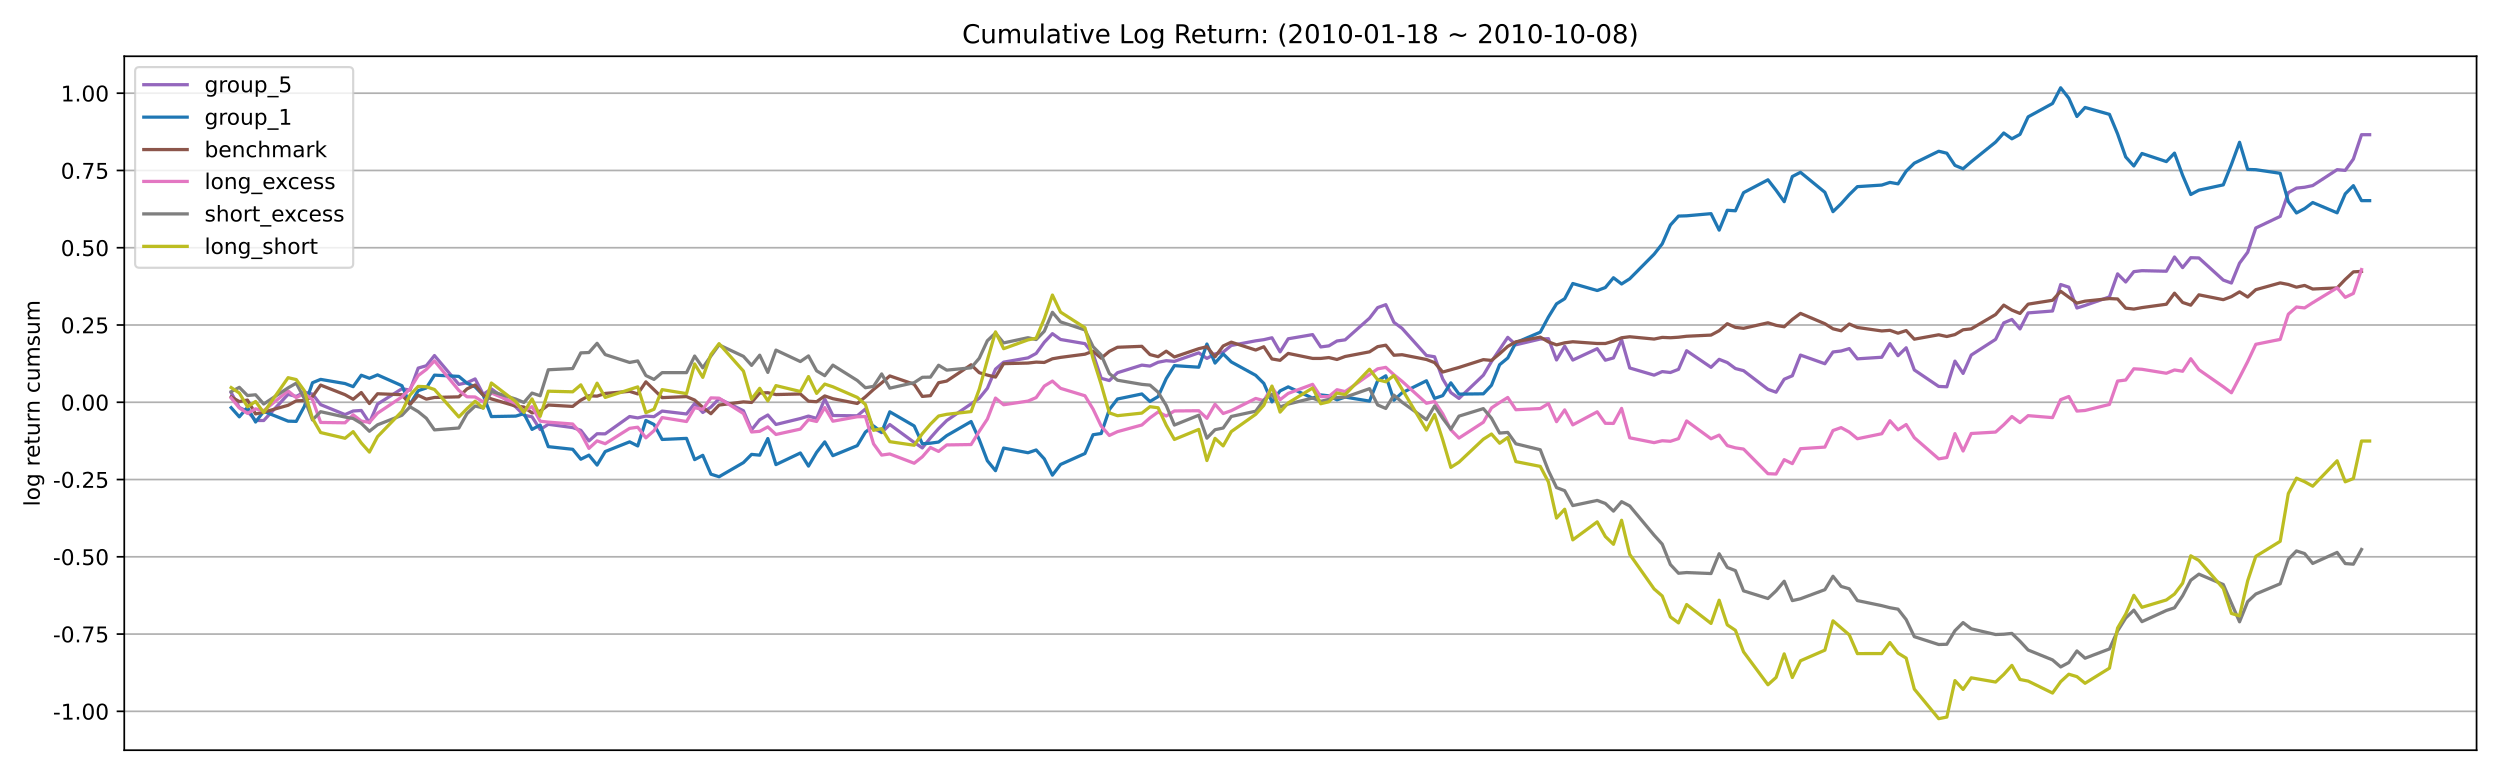 <?xml version="1.0" encoding="utf-8" standalone="no"?>
<!DOCTYPE svg PUBLIC "-//W3C//DTD SVG 1.1//EN"
  "http://www.w3.org/Graphics/SVG/1.1/DTD/svg11.dtd">
<!-- Created with matplotlib (https://matplotlib.org/) -->
<svg height="360pt" version="1.1" viewBox="0 0 1152 360" width="1152pt" xmlns="http://www.w3.org/2000/svg" xmlns:xlink="http://www.w3.org/1999/xlink">
 <defs>
  <style type="text/css">*{stroke-linecap:butt;stroke-linejoin:round;}</style>
 </defs>
 <g id="figure_1">
  <g id="patch_1">
   <path d="M 0 360 
L 1152 360 
L 1152 0 
L 0 0 
z
" style="fill:#ffffff;"/>
  </g>
  <g id="axes_1">
   <g id="patch_2">
    <path d="M 57.26 345.7 
L 1141.2 345.7 
L 1141.2 25.92 
L 57.26 25.92 
z
" style="fill:#ffffff;"/>
   </g>
   <g id="matplotlib.axis_1"/>
   <g id="matplotlib.axis_2">
    <g id="ytick_1">
     <g id="line2d_1">
      <path clip-path="url(#paea8c368ff)" d="M 57.26 327.786 
L 1141.2 327.786 
" style="fill:none;stroke:#b0b0b0;stroke-linecap:square;stroke-width:0.8;"/>
     </g>
     <g id="line2d_2">
      <defs>
       <path d="M 0 0 
L -3.5 0 
" id="m5710ef2425" style="stroke:#000000;stroke-width:0.8;"/>
      </defs>
      <g>
       <use style="stroke:#000000;stroke-width:0.8;" x="57.26" xlink:href="#m5710ef2425" y="327.786"/>
      </g>
     </g>
     <g id="text_1">
      <!-- -1.00 -->
      <g transform="translate(24.387 331.586)scale(0.1 -0.1)">
       <defs>
        <path d="M 4.891 31.391 
L 31.203 31.391 
L 31.203 23.391 
L 4.891 23.391 
z
" id="DejaVuSans-45"/>
        <path d="M 12.406 8.297 
L 28.516 8.297 
L 28.516 63.922 
L 10.984 60.406 
L 10.984 69.391 
L 28.422 72.906 
L 38.281 72.906 
L 38.281 8.297 
L 54.391 8.297 
L 54.391 0 
L 12.406 0 
z
" id="DejaVuSans-49"/>
        <path d="M 10.688 12.406 
L 21 12.406 
L 21 0 
L 10.688 0 
z
" id="DejaVuSans-46"/>
        <path d="M 31.781 66.406 
Q 24.172 66.406 20.328 58.906 
Q 16.5 51.422 16.5 36.375 
Q 16.5 21.391 20.328 13.891 
Q 24.172 6.391 31.781 6.391 
Q 39.453 6.391 43.281 13.891 
Q 47.125 21.391 47.125 36.375 
Q 47.125 51.422 43.281 58.906 
Q 39.453 66.406 31.781 66.406 
z
M 31.781 74.219 
Q 44.047 74.219 50.516 64.516 
Q 56.984 54.828 56.984 36.375 
Q 56.984 17.969 50.516 8.266 
Q 44.047 -1.422 31.781 -1.422 
Q 19.531 -1.422 13.062 8.266 
Q 6.594 17.969 6.594 36.375 
Q 6.594 54.828 13.062 64.516 
Q 19.531 74.219 31.781 74.219 
z
" id="DejaVuSans-48"/>
       </defs>
       <use xlink:href="#DejaVuSans-45"/>
       <use x="36.084" xlink:href="#DejaVuSans-49"/>
       <use x="99.707" xlink:href="#DejaVuSans-46"/>
       <use x="131.494" xlink:href="#DejaVuSans-48"/>
       <use x="195.117" xlink:href="#DejaVuSans-48"/>
      </g>
     </g>
    </g>
    <g id="ytick_2">
     <g id="line2d_3">
      <path clip-path="url(#paea8c368ff)" d="M 57.26 292.183 
L 1141.2 292.183 
" style="fill:none;stroke:#b0b0b0;stroke-linecap:square;stroke-width:0.8;"/>
     </g>
     <g id="line2d_4">
      <g>
       <use style="stroke:#000000;stroke-width:0.8;" x="57.26" xlink:href="#m5710ef2425" y="292.183"/>
      </g>
     </g>
     <g id="text_2">
      <!-- -0.75 -->
      <g transform="translate(24.387 295.982)scale(0.1 -0.1)">
       <defs>
        <path d="M 8.203 72.906 
L 55.078 72.906 
L 55.078 68.703 
L 28.609 0 
L 18.312 0 
L 43.219 64.594 
L 8.203 64.594 
z
" id="DejaVuSans-55"/>
        <path d="M 10.797 72.906 
L 49.516 72.906 
L 49.516 64.594 
L 19.828 64.594 
L 19.828 46.734 
Q 21.969 47.469 24.109 47.828 
Q 26.266 48.188 28.422 48.188 
Q 40.625 48.188 47.75 41.5 
Q 54.891 34.812 54.891 23.391 
Q 54.891 11.625 47.562 5.094 
Q 40.234 -1.422 26.906 -1.422 
Q 22.312 -1.422 17.547 -0.641 
Q 12.797 0.141 7.719 1.703 
L 7.719 11.625 
Q 12.109 9.234 16.797 8.062 
Q 21.484 6.891 26.703 6.891 
Q 35.156 6.891 40.078 11.328 
Q 45.016 15.766 45.016 23.391 
Q 45.016 31 40.078 35.438 
Q 35.156 39.891 26.703 39.891 
Q 22.75 39.891 18.812 39.016 
Q 14.891 38.141 10.797 36.281 
z
" id="DejaVuSans-53"/>
       </defs>
       <use xlink:href="#DejaVuSans-45"/>
       <use x="36.084" xlink:href="#DejaVuSans-48"/>
       <use x="99.707" xlink:href="#DejaVuSans-46"/>
       <use x="131.494" xlink:href="#DejaVuSans-55"/>
       <use x="195.117" xlink:href="#DejaVuSans-53"/>
      </g>
     </g>
    </g>
    <g id="ytick_3">
     <g id="line2d_5">
      <path clip-path="url(#paea8c368ff)" d="M 57.26 256.58 
L 1141.2 256.58 
" style="fill:none;stroke:#b0b0b0;stroke-linecap:square;stroke-width:0.8;"/>
     </g>
     <g id="line2d_6">
      <g>
       <use style="stroke:#000000;stroke-width:0.8;" x="57.26" xlink:href="#m5710ef2425" y="256.58"/>
      </g>
     </g>
     <g id="text_3">
      <!-- -0.50 -->
      <g transform="translate(24.387 260.379)scale(0.1 -0.1)">
       <use xlink:href="#DejaVuSans-45"/>
       <use x="36.084" xlink:href="#DejaVuSans-48"/>
       <use x="99.707" xlink:href="#DejaVuSans-46"/>
       <use x="131.494" xlink:href="#DejaVuSans-53"/>
       <use x="195.117" xlink:href="#DejaVuSans-48"/>
      </g>
     </g>
    </g>
    <g id="ytick_4">
     <g id="line2d_7">
      <path clip-path="url(#paea8c368ff)" d="M 57.26 220.977 
L 1141.2 220.977 
" style="fill:none;stroke:#b0b0b0;stroke-linecap:square;stroke-width:0.8;"/>
     </g>
     <g id="line2d_8">
      <g>
       <use style="stroke:#000000;stroke-width:0.8;" x="57.26" xlink:href="#m5710ef2425" y="220.977"/>
      </g>
     </g>
     <g id="text_4">
      <!-- -0.25 -->
      <g transform="translate(24.387 224.776)scale(0.1 -0.1)">
       <defs>
        <path d="M 19.188 8.297 
L 53.609 8.297 
L 53.609 0 
L 7.328 0 
L 7.328 8.297 
Q 12.938 14.109 22.625 23.891 
Q 32.328 33.688 34.812 36.531 
Q 39.547 41.844 41.422 45.531 
Q 43.312 49.219 43.312 52.781 
Q 43.312 58.594 39.234 62.25 
Q 35.156 65.922 28.609 65.922 
Q 23.969 65.922 18.812 64.312 
Q 13.672 62.703 7.812 59.422 
L 7.812 69.391 
Q 13.766 71.781 18.938 73 
Q 24.125 74.219 28.422 74.219 
Q 39.75 74.219 46.484 68.547 
Q 53.219 62.891 53.219 53.422 
Q 53.219 48.922 51.531 44.891 
Q 49.859 40.875 45.406 35.406 
Q 44.188 33.984 37.641 27.219 
Q 31.109 20.453 19.188 8.297 
z
" id="DejaVuSans-50"/>
       </defs>
       <use xlink:href="#DejaVuSans-45"/>
       <use x="36.084" xlink:href="#DejaVuSans-48"/>
       <use x="99.707" xlink:href="#DejaVuSans-46"/>
       <use x="131.494" xlink:href="#DejaVuSans-50"/>
       <use x="195.117" xlink:href="#DejaVuSans-53"/>
      </g>
     </g>
    </g>
    <g id="ytick_5">
     <g id="line2d_9">
      <path clip-path="url(#paea8c368ff)" d="M 57.26 185.373 
L 1141.2 185.373 
" style="fill:none;stroke:#b0b0b0;stroke-linecap:square;stroke-width:0.8;"/>
     </g>
     <g id="line2d_10">
      <g>
       <use style="stroke:#000000;stroke-width:0.8;" x="57.26" xlink:href="#m5710ef2425" y="185.373"/>
      </g>
     </g>
     <g id="text_5">
      <!-- 0.00 -->
      <g transform="translate(27.994 189.173)scale(0.1 -0.1)">
       <use xlink:href="#DejaVuSans-48"/>
       <use x="63.623" xlink:href="#DejaVuSans-46"/>
       <use x="95.41" xlink:href="#DejaVuSans-48"/>
       <use x="159.033" xlink:href="#DejaVuSans-48"/>
      </g>
     </g>
    </g>
    <g id="ytick_6">
     <g id="line2d_11">
      <path clip-path="url(#paea8c368ff)" d="M 57.26 149.77 
L 1141.2 149.77 
" style="fill:none;stroke:#b0b0b0;stroke-linecap:square;stroke-width:0.8;"/>
     </g>
     <g id="line2d_12">
      <g>
       <use style="stroke:#000000;stroke-width:0.8;" x="57.26" xlink:href="#m5710ef2425" y="149.77"/>
      </g>
     </g>
     <g id="text_6">
      <!-- 0.25 -->
      <g transform="translate(27.994 153.569)scale(0.1 -0.1)">
       <use xlink:href="#DejaVuSans-48"/>
       <use x="63.623" xlink:href="#DejaVuSans-46"/>
       <use x="95.41" xlink:href="#DejaVuSans-50"/>
       <use x="159.033" xlink:href="#DejaVuSans-53"/>
      </g>
     </g>
    </g>
    <g id="ytick_7">
     <g id="line2d_13">
      <path clip-path="url(#paea8c368ff)" d="M 57.26 114.167 
L 1141.2 114.167 
" style="fill:none;stroke:#b0b0b0;stroke-linecap:square;stroke-width:0.8;"/>
     </g>
     <g id="line2d_14">
      <g>
       <use style="stroke:#000000;stroke-width:0.8;" x="57.26" xlink:href="#m5710ef2425" y="114.167"/>
      </g>
     </g>
     <g id="text_7">
      <!-- 0.50 -->
      <g transform="translate(27.994 117.966)scale(0.1 -0.1)">
       <use xlink:href="#DejaVuSans-48"/>
       <use x="63.623" xlink:href="#DejaVuSans-46"/>
       <use x="95.41" xlink:href="#DejaVuSans-53"/>
       <use x="159.033" xlink:href="#DejaVuSans-48"/>
      </g>
     </g>
    </g>
    <g id="ytick_8">
     <g id="line2d_15">
      <path clip-path="url(#paea8c368ff)" d="M 57.26 78.564 
L 1141.2 78.564 
" style="fill:none;stroke:#b0b0b0;stroke-linecap:square;stroke-width:0.8;"/>
     </g>
     <g id="line2d_16">
      <g>
       <use style="stroke:#000000;stroke-width:0.8;" x="57.26" xlink:href="#m5710ef2425" y="78.564"/>
      </g>
     </g>
     <g id="text_8">
      <!-- 0.75 -->
      <g transform="translate(27.994 82.363)scale(0.1 -0.1)">
       <use xlink:href="#DejaVuSans-48"/>
       <use x="63.623" xlink:href="#DejaVuSans-46"/>
       <use x="95.41" xlink:href="#DejaVuSans-55"/>
       <use x="159.033" xlink:href="#DejaVuSans-53"/>
      </g>
     </g>
    </g>
    <g id="ytick_9">
     <g id="line2d_17">
      <path clip-path="url(#paea8c368ff)" d="M 57.26 42.961 
L 1141.2 42.961 
" style="fill:none;stroke:#b0b0b0;stroke-linecap:square;stroke-width:0.8;"/>
     </g>
     <g id="line2d_18">
      <g>
       <use style="stroke:#000000;stroke-width:0.8;" x="57.26" xlink:href="#m5710ef2425" y="42.961"/>
      </g>
     </g>
     <g id="text_9">
      <!-- 1.00 -->
      <g transform="translate(27.994 46.76)scale(0.1 -0.1)">
       <use xlink:href="#DejaVuSans-49"/>
       <use x="63.623" xlink:href="#DejaVuSans-46"/>
       <use x="95.41" xlink:href="#DejaVuSans-48"/>
       <use x="159.033" xlink:href="#DejaVuSans-48"/>
      </g>
     </g>
    </g>
    <g id="text_10">
     <!-- log return cumsum -->
     <g transform="translate(18.307 233.328)rotate(-90)scale(0.1 -0.1)">
      <defs>
       <path d="M 9.422 75.984 
L 18.406 75.984 
L 18.406 0 
L 9.422 0 
z
" id="DejaVuSans-108"/>
       <path d="M 30.609 48.391 
Q 23.391 48.391 19.188 42.75 
Q 14.984 37.109 14.984 27.297 
Q 14.984 17.484 19.156 11.844 
Q 23.344 6.203 30.609 6.203 
Q 37.797 6.203 41.984 11.859 
Q 46.188 17.531 46.188 27.297 
Q 46.188 37.016 41.984 42.703 
Q 37.797 48.391 30.609 48.391 
z
M 30.609 56 
Q 42.328 56 49.016 48.375 
Q 55.719 40.766 55.719 27.297 
Q 55.719 13.875 49.016 6.219 
Q 42.328 -1.422 30.609 -1.422 
Q 18.844 -1.422 12.172 6.219 
Q 5.516 13.875 5.516 27.297 
Q 5.516 40.766 12.172 48.375 
Q 18.844 56 30.609 56 
z
" id="DejaVuSans-111"/>
       <path d="M 45.406 27.984 
Q 45.406 37.75 41.375 43.109 
Q 37.359 48.484 30.078 48.484 
Q 22.859 48.484 18.828 43.109 
Q 14.797 37.75 14.797 27.984 
Q 14.797 18.266 18.828 12.891 
Q 22.859 7.516 30.078 7.516 
Q 37.359 7.516 41.375 12.891 
Q 45.406 18.266 45.406 27.984 
z
M 54.391 6.781 
Q 54.391 -7.172 48.188 -13.984 
Q 42 -20.797 29.203 -20.797 
Q 24.469 -20.797 20.266 -20.094 
Q 16.062 -19.391 12.109 -17.922 
L 12.109 -9.188 
Q 16.062 -11.328 19.922 -12.344 
Q 23.781 -13.375 27.781 -13.375 
Q 36.625 -13.375 41.016 -8.766 
Q 45.406 -4.156 45.406 5.172 
L 45.406 9.625 
Q 42.625 4.781 38.281 2.391 
Q 33.938 0 27.875 0 
Q 17.828 0 11.672 7.656 
Q 5.516 15.328 5.516 27.984 
Q 5.516 40.672 11.672 48.328 
Q 17.828 56 27.875 56 
Q 33.938 56 38.281 53.609 
Q 42.625 51.219 45.406 46.391 
L 45.406 54.688 
L 54.391 54.688 
z
" id="DejaVuSans-103"/>
       <path id="DejaVuSans-32"/>
       <path d="M 41.109 46.297 
Q 39.594 47.172 37.812 47.578 
Q 36.031 48 33.891 48 
Q 26.266 48 22.188 43.047 
Q 18.109 38.094 18.109 28.812 
L 18.109 0 
L 9.078 0 
L 9.078 54.688 
L 18.109 54.688 
L 18.109 46.188 
Q 20.953 51.172 25.484 53.578 
Q 30.031 56 36.531 56 
Q 37.453 56 38.578 55.875 
Q 39.703 55.766 41.062 55.516 
z
" id="DejaVuSans-114"/>
       <path d="M 56.203 29.594 
L 56.203 25.203 
L 14.891 25.203 
Q 15.484 15.922 20.484 11.062 
Q 25.484 6.203 34.422 6.203 
Q 39.594 6.203 44.453 7.469 
Q 49.312 8.734 54.109 11.281 
L 54.109 2.781 
Q 49.266 0.734 44.188 -0.344 
Q 39.109 -1.422 33.891 -1.422 
Q 20.797 -1.422 13.156 6.188 
Q 5.516 13.812 5.516 26.812 
Q 5.516 40.234 12.766 48.109 
Q 20.016 56 32.328 56 
Q 43.359 56 49.781 48.891 
Q 56.203 41.797 56.203 29.594 
z
M 47.219 32.234 
Q 47.125 39.594 43.094 43.984 
Q 39.062 48.391 32.422 48.391 
Q 24.906 48.391 20.391 44.141 
Q 15.875 39.891 15.188 32.172 
z
" id="DejaVuSans-101"/>
       <path d="M 18.312 70.219 
L 18.312 54.688 
L 36.812 54.688 
L 36.812 47.703 
L 18.312 47.703 
L 18.312 18.016 
Q 18.312 11.328 20.141 9.422 
Q 21.969 7.516 27.594 7.516 
L 36.812 7.516 
L 36.812 0 
L 27.594 0 
Q 17.188 0 13.234 3.875 
Q 9.281 7.766 9.281 18.016 
L 9.281 47.703 
L 2.688 47.703 
L 2.688 54.688 
L 9.281 54.688 
L 9.281 70.219 
z
" id="DejaVuSans-116"/>
       <path d="M 8.5 21.578 
L 8.5 54.688 
L 17.484 54.688 
L 17.484 21.922 
Q 17.484 14.156 20.5 10.266 
Q 23.531 6.391 29.594 6.391 
Q 36.859 6.391 41.078 11.031 
Q 45.312 15.672 45.312 23.688 
L 45.312 54.688 
L 54.297 54.688 
L 54.297 0 
L 45.312 0 
L 45.312 8.406 
Q 42.047 3.422 37.719 1 
Q 33.406 -1.422 27.688 -1.422 
Q 18.266 -1.422 13.375 4.438 
Q 8.5 10.297 8.5 21.578 
z
M 31.109 56 
z
" id="DejaVuSans-117"/>
       <path d="M 54.891 33.016 
L 54.891 0 
L 45.906 0 
L 45.906 32.719 
Q 45.906 40.484 42.875 44.328 
Q 39.844 48.188 33.797 48.188 
Q 26.516 48.188 22.312 43.547 
Q 18.109 38.922 18.109 30.906 
L 18.109 0 
L 9.078 0 
L 9.078 54.688 
L 18.109 54.688 
L 18.109 46.188 
Q 21.344 51.125 25.703 53.562 
Q 30.078 56 35.797 56 
Q 45.219 56 50.047 50.172 
Q 54.891 44.344 54.891 33.016 
z
" id="DejaVuSans-110"/>
       <path d="M 48.781 52.594 
L 48.781 44.188 
Q 44.969 46.297 41.141 47.344 
Q 37.312 48.391 33.406 48.391 
Q 24.656 48.391 19.812 42.844 
Q 14.984 37.312 14.984 27.297 
Q 14.984 17.281 19.812 11.734 
Q 24.656 6.203 33.406 6.203 
Q 37.312 6.203 41.141 7.25 
Q 44.969 8.297 48.781 10.406 
L 48.781 2.094 
Q 45.016 0.344 40.984 -0.531 
Q 36.969 -1.422 32.422 -1.422 
Q 20.062 -1.422 12.781 6.344 
Q 5.516 14.109 5.516 27.297 
Q 5.516 40.672 12.859 48.328 
Q 20.219 56 33.016 56 
Q 37.156 56 41.109 55.141 
Q 45.062 54.297 48.781 52.594 
z
" id="DejaVuSans-99"/>
       <path d="M 52 44.188 
Q 55.375 50.25 60.062 53.125 
Q 64.75 56 71.094 56 
Q 79.641 56 84.281 50.016 
Q 88.922 44.047 88.922 33.016 
L 88.922 0 
L 79.891 0 
L 79.891 32.719 
Q 79.891 40.578 77.094 44.375 
Q 74.312 48.188 68.609 48.188 
Q 61.625 48.188 57.562 43.547 
Q 53.516 38.922 53.516 30.906 
L 53.516 0 
L 44.484 0 
L 44.484 32.719 
Q 44.484 40.625 41.703 44.406 
Q 38.922 48.188 33.109 48.188 
Q 26.219 48.188 22.156 43.531 
Q 18.109 38.875 18.109 30.906 
L 18.109 0 
L 9.078 0 
L 9.078 54.688 
L 18.109 54.688 
L 18.109 46.188 
Q 21.188 51.219 25.484 53.609 
Q 29.781 56 35.688 56 
Q 41.656 56 45.828 52.969 
Q 50 49.953 52 44.188 
z
" id="DejaVuSans-109"/>
       <path d="M 44.281 53.078 
L 44.281 44.578 
Q 40.484 46.531 36.375 47.5 
Q 32.281 48.484 27.875 48.484 
Q 21.188 48.484 17.844 46.438 
Q 14.5 44.391 14.5 40.281 
Q 14.5 37.156 16.891 35.375 
Q 19.281 33.594 26.516 31.984 
L 29.594 31.297 
Q 39.156 29.25 43.188 25.516 
Q 47.219 21.781 47.219 15.094 
Q 47.219 7.469 41.188 3.016 
Q 35.156 -1.422 24.609 -1.422 
Q 20.219 -1.422 15.453 -0.562 
Q 10.688 0.297 5.422 2 
L 5.422 11.281 
Q 10.406 8.688 15.234 7.391 
Q 20.062 6.109 24.812 6.109 
Q 31.156 6.109 34.562 8.281 
Q 37.984 10.453 37.984 14.406 
Q 37.984 18.062 35.516 20.016 
Q 33.062 21.969 24.703 23.781 
L 21.578 24.516 
Q 13.234 26.266 9.516 29.906 
Q 5.812 33.547 5.812 39.891 
Q 5.812 47.609 11.281 51.797 
Q 16.75 56 26.812 56 
Q 31.781 56 36.172 55.266 
Q 40.578 54.547 44.281 53.078 
z
" id="DejaVuSans-115"/>
      </defs>
      <use xlink:href="#DejaVuSans-108"/>
      <use x="27.783" xlink:href="#DejaVuSans-111"/>
      <use x="88.965" xlink:href="#DejaVuSans-103"/>
      <use x="152.441" xlink:href="#DejaVuSans-32"/>
      <use x="184.229" xlink:href="#DejaVuSans-114"/>
      <use x="223.092" xlink:href="#DejaVuSans-101"/>
      <use x="284.615" xlink:href="#DejaVuSans-116"/>
      <use x="323.824" xlink:href="#DejaVuSans-117"/>
      <use x="387.203" xlink:href="#DejaVuSans-114"/>
      <use x="426.566" xlink:href="#DejaVuSans-110"/>
      <use x="489.945" xlink:href="#DejaVuSans-32"/>
      <use x="521.732" xlink:href="#DejaVuSans-99"/>
      <use x="576.713" xlink:href="#DejaVuSans-117"/>
      <use x="640.092" xlink:href="#DejaVuSans-109"/>
      <use x="737.504" xlink:href="#DejaVuSans-115"/>
      <use x="789.604" xlink:href="#DejaVuSans-117"/>
      <use x="852.982" xlink:href="#DejaVuSans-109"/>
     </g>
    </g>
   </g>
   <g id="line2d_19">
    <path clip-path="url(#paea8c368ff)" d="M 106.53 180.975 
L 110.277 187.765 
L 114.024 189.553 
L 117.77 193.738 
L 121.517 193.78 
L 132.757 181.708 
L 136.504 182.69 
L 140.251 180.661 
L 143.998 181.607 
L 147.744 186.447 
L 158.985 191.041 
L 162.732 189.394 
L 166.478 189.139 
L 170.225 194.801 
L 173.972 186.199 
L 185.212 179.13 
L 188.959 179.762 
L 192.706 169.624 
L 196.452 168.528 
L 200.199 163.843 
L 211.44 177.134 
L 215.186 176.356 
L 218.933 174.61 
L 222.68 181.712 
L 226.427 179.18 
L 237.667 187.515 
L 241.414 191.3 
L 245.16 192.058 
L 248.907 197.934 
L 252.654 195.513 
L 263.894 197.029 
L 267.641 198.288 
L 271.388 203.164 
L 275.135 199.871 
L 278.881 199.918 
L 290.122 191.931 
L 293.868 192.579 
L 297.615 191.729 
L 301.362 192.002 
L 305.109 189.423 
L 316.349 190.757 
L 320.096 185.937 
L 323.843 190.062 
L 327.589 187.584 
L 331.336 183.731 
L 342.576 189.276 
L 346.323 198.058 
L 350.07 193.408 
L 353.817 191.233 
L 357.563 195.598 
L 368.804 192.858 
L 372.551 191.731 
L 376.297 192.804 
L 380.044 183.844 
L 383.791 191.471 
L 395.031 191.6 
L 398.778 188.476 
L 402.525 197.317 
L 406.271 199.349 
L 410.018 195.624 
L 421.259 203.866 
L 425.005 206.401 
L 428.752 201.762 
L 432.499 197.528 
L 436.246 193.792 
L 451.233 183.531 
L 454.979 178.929 
L 458.726 170.104 
L 462.473 166.876 
L 473.713 164.905 
L 477.46 162.864 
L 481.207 157.723 
L 484.954 153.754 
L 488.7 156.432 
L 499.941 158.349 
L 503.687 163.065 
L 507.434 174.307 
L 511.181 175.358 
L 514.928 171.753 
L 526.168 168.244 
L 529.915 168.683 
L 533.662 166.923 
L 537.408 166.208 
L 541.155 166.516 
L 552.395 162.586 
L 556.142 165.162 
L 559.889 163.097 
L 563.636 162.24 
L 567.382 159.185 
L 578.623 157.052 
L 582.37 156.518 
L 586.116 155.644 
L 589.863 162.136 
L 593.61 156.111 
L 604.85 154.183 
L 608.597 159.868 
L 612.344 159.376 
L 616.09 157.126 
L 619.837 156.601 
L 631.078 146.616 
L 634.824 141.744 
L 638.571 140.392 
L 642.318 148.531 
L 646.065 151.307 
L 657.305 163.8 
L 661.052 164.392 
L 664.798 174.592 
L 668.545 180.891 
L 672.292 183.595 
L 683.532 172.881 
L 687.279 166.608 
L 694.773 155.456 
L 698.519 158.88 
L 709.76 156.214 
L 713.506 156.068 
L 717.253 165.867 
L 721 159.531 
L 724.747 165.907 
L 735.987 160.678 
L 739.734 165.979 
L 743.481 164.937 
L 747.227 156.533 
L 750.974 169.562 
L 762.214 172.871 
L 765.961 171.231 
L 769.708 171.651 
L 773.455 170.187 
L 777.201 161.612 
L 788.442 169.257 
L 792.189 165.583 
L 795.935 167.062 
L 799.682 169.816 
L 803.429 170.808 
L 814.669 179.397 
L 818.416 180.724 
L 822.163 174.747 
L 825.909 173.149 
L 829.656 163.62 
L 840.897 167.601 
L 844.643 162.186 
L 848.39 161.742 
L 852.137 160.633 
L 855.884 165.353 
L 867.124 164.614 
L 870.871 158.354 
L 874.617 163.889 
L 878.364 160.264 
L 882.111 170.465 
L 893.351 178.066 
L 897.098 178.237 
L 900.845 166.409 
L 904.592 172.065 
L 908.338 163.614 
L 919.579 156.373 
L 923.325 148.786 
L 927.072 147.214 
L 930.819 151.568 
L 934.566 144.188 
L 945.806 143.309 
L 949.553 131.108 
L 953.3 132.318 
L 957.046 141.927 
L 960.793 140.75 
L 972.033 136.806 
L 975.78 126.204 
L 979.527 129.933 
L 983.274 125.17 
L 987.02 124.724 
L 998.261 124.983 
L 1002.008 118.424 
L 1005.754 123.31 
L 1009.501 118.752 
L 1013.248 118.866 
L 1024.488 129.06 
L 1028.235 130.419 
L 1031.982 121.271 
L 1035.728 116.234 
L 1039.475 105.048 
L 1050.716 99.705 
L 1054.462 88.779 
L 1058.209 86.678 
L 1061.956 86.287 
L 1065.703 85.506 
L 1076.943 78.181 
L 1080.69 78.515 
L 1084.436 73.286 
L 1088.183 62.078 
L 1091.93 62.078 
L 1091.93 62.078 
" style="fill:none;stroke:#9467bd;stroke-linecap:square;stroke-width:1.5;"/>
   </g>
   <g id="line2d_20">
    <path clip-path="url(#paea8c368ff)" d="M 106.53 187.86 
L 110.277 192.076 
L 114.024 187.724 
L 117.77 194.455 
L 121.517 189.557 
L 132.757 194.061 
L 136.504 194.176 
L 140.251 187.246 
L 143.998 176.362 
L 147.744 174.821 
L 158.985 176.741 
L 162.732 178.175 
L 166.478 172.912 
L 170.225 174.311 
L 173.972 172.747 
L 185.212 177.73 
L 188.959 186.364 
L 192.706 180.02 
L 196.452 178.764 
L 200.199 172.86 
L 211.44 173.442 
L 215.186 176.561 
L 218.933 178.296 
L 222.68 182.123 
L 226.427 191.96 
L 237.667 191.738 
L 241.414 190.604 
L 245.16 197.862 
L 248.907 195.856 
L 252.654 205.815 
L 263.894 207.037 
L 267.641 211.609 
L 271.388 209.735 
L 275.135 214.288 
L 278.881 208.071 
L 290.122 203.599 
L 293.868 205.491 
L 297.615 193.754 
L 301.362 195.587 
L 305.109 202.497 
L 316.349 202.008 
L 320.096 211.786 
L 323.843 209.818 
L 327.589 218.489 
L 331.336 219.682 
L 342.576 213.168 
L 346.323 209.384 
L 350.07 209.737 
L 353.817 202.094 
L 357.563 214.084 
L 368.804 208.739 
L 372.551 214.77 
L 376.297 208.449 
L 380.044 203.631 
L 383.791 209.959 
L 395.031 205.35 
L 398.778 199.108 
L 402.525 196.291 
L 406.271 199.109 
L 410.018 189.764 
L 421.259 196.278 
L 425.005 204.485 
L 428.752 204.213 
L 432.499 203.701 
L 436.246 200.735 
L 447.486 194.254 
L 451.233 202.553 
L 454.979 212.317 
L 458.726 216.877 
L 462.473 206.471 
L 473.713 208.621 
L 477.46 207.347 
L 481.207 211.452 
L 484.954 218.936 
L 488.7 214.027 
L 499.941 208.98 
L 503.687 200.324 
L 507.434 199.759 
L 511.181 188.742 
L 514.928 183.866 
L 526.168 181.536 
L 529.915 184.992 
L 533.662 182.75 
L 537.408 174.452 
L 541.155 168.486 
L 552.395 169.205 
L 556.142 158.533 
L 559.889 167.287 
L 563.636 163.075 
L 567.382 166.781 
L 578.623 172.945 
L 582.37 176.67 
L 586.116 185.181 
L 589.863 180.128 
L 593.61 178.277 
L 604.85 183.468 
L 608.597 181.984 
L 612.344 182.401 
L 616.09 184.236 
L 619.837 182.975 
L 631.078 184.829 
L 634.824 175.424 
L 638.571 173.174 
L 642.318 184.415 
L 646.065 181.008 
L 657.305 175.461 
L 661.052 183.58 
L 664.798 182.305 
L 668.545 176.422 
L 672.292 181.605 
L 683.532 181.471 
L 687.279 177.52 
L 691.026 168.061 
L 694.773 164.968 
L 698.519 157.857 
L 709.76 153.063 
L 713.506 146.091 
L 717.253 140.005 
L 721 137.656 
L 724.747 130.64 
L 735.987 133.876 
L 739.734 132.5 
L 743.481 127.985 
L 747.227 130.857 
L 750.974 128.467 
L 762.214 117.126 
L 765.961 112.351 
L 769.708 103.712 
L 773.455 99.571 
L 777.201 99.444 
L 788.442 98.451 
L 792.189 106.034 
L 795.935 96.886 
L 799.682 97.129 
L 803.429 88.776 
L 814.669 82.855 
L 818.416 87.671 
L 822.163 92.93 
L 825.909 81.34 
L 829.656 79.403 
L 840.897 88.604 
L 844.643 97.525 
L 848.39 93.883 
L 852.137 89.693 
L 855.884 86.005 
L 867.124 85.281 
L 870.871 84.051 
L 874.617 84.71 
L 878.364 78.874 
L 882.111 75.191 
L 893.351 69.687 
L 897.098 70.603 
L 900.845 76.211 
L 904.592 77.767 
L 908.338 74.539 
L 919.579 65.473 
L 923.325 61.288 
L 927.072 63.962 
L 930.819 61.917 
L 934.566 53.84 
L 945.806 47.687 
L 949.553 40.455 
L 953.3 45.237 
L 957.046 53.661 
L 960.793 49.521 
L 972.033 52.695 
L 975.78 61.693 
L 979.527 72.331 
L 983.274 76.475 
L 987.02 70.728 
L 998.261 74.457 
L 1002.008 70.564 
L 1005.754 80.793 
L 1009.501 89.625 
L 1013.248 87.639 
L 1024.488 85.179 
L 1028.235 75.777 
L 1031.982 65.572 
L 1035.728 78.074 
L 1039.475 78.196 
L 1050.716 79.853 
L 1054.462 92.886 
L 1058.209 98.128 
L 1061.956 96.137 
L 1065.703 93.326 
L 1076.943 98.063 
L 1080.69 89.323 
L 1084.436 85.562 
L 1088.183 92.443 
L 1091.93 92.443 
L 1091.93 92.443 
" style="fill:none;stroke:#1f77b4;stroke-linecap:square;stroke-width:1.5;"/>
   </g>
   <g id="line2d_21">
    <path clip-path="url(#paea8c368ff)" d="M 106.53 182.887 
L 110.277 185.05 
L 114.024 184.348 
L 117.77 190.72 
L 121.517 189.925 
L 132.757 186.758 
L 136.504 184.712 
L 140.251 184.571 
L 143.998 182.742 
L 147.744 177.45 
L 158.985 181.875 
L 162.732 183.981 
L 166.478 180.875 
L 170.225 185.949 
L 173.972 181.444 
L 185.212 181.884 
L 188.959 186.371 
L 192.706 182.157 
L 196.452 183.92 
L 200.199 183.156 
L 211.44 182.864 
L 215.186 179.225 
L 218.933 177.398 
L 222.68 182.148 
L 226.427 183.818 
L 237.667 187.136 
L 241.414 187.554 
L 245.16 190.264 
L 248.907 189.47 
L 252.654 186.631 
L 263.894 187.28 
L 267.641 184.397 
L 271.388 182.371 
L 275.135 182.544 
L 278.881 181.294 
L 290.122 180.337 
L 293.868 181.516 
L 297.615 175.958 
L 305.109 183.23 
L 316.349 182.751 
L 320.096 184.355 
L 323.843 187.723 
L 327.589 190.631 
L 331.336 186.655 
L 342.576 185.184 
L 346.323 185.449 
L 350.07 181.1 
L 353.817 180.955 
L 357.563 181.812 
L 368.804 181.542 
L 372.551 184.868 
L 376.297 185.106 
L 380.044 182.44 
L 383.791 183.717 
L 395.031 185.927 
L 398.778 182.89 
L 402.525 179.468 
L 406.271 176.439 
L 410.018 173.222 
L 421.259 177.067 
L 425.005 182.674 
L 428.752 182.321 
L 432.499 176.355 
L 436.246 175.594 
L 447.486 168.09 
L 451.233 171.728 
L 454.979 172.846 
L 458.726 173.753 
L 462.473 167.574 
L 473.713 167.292 
L 477.46 166.861 
L 481.207 167.021 
L 484.954 165.331 
L 488.7 164.684 
L 499.941 163.211 
L 503.687 161.821 
L 507.434 165.054 
L 511.181 161.907 
L 514.928 160.022 
L 526.168 159.579 
L 529.915 163.392 
L 533.662 164.354 
L 537.408 161.829 
L 541.155 164.494 
L 552.395 160.668 
L 556.142 159.774 
L 559.889 164.391 
L 563.636 159.426 
L 567.382 157.666 
L 578.623 161.3 
L 582.37 159.781 
L 586.116 165.405 
L 589.863 166.038 
L 593.61 162.854 
L 604.85 165.159 
L 608.597 165.171 
L 612.344 164.759 
L 616.09 165.653 
L 619.837 164.272 
L 631.078 162.128 
L 634.824 159.734 
L 638.571 159.063 
L 642.318 163.694 
L 646.065 163.451 
L 657.305 165.649 
L 661.052 167.087 
L 664.798 171.434 
L 672.292 169.318 
L 683.532 165.724 
L 687.279 166.076 
L 691.026 163.008 
L 694.773 159.624 
L 698.519 157.492 
L 709.76 155.353 
L 713.506 157.532 
L 717.253 158.918 
L 721 157.97 
L 724.747 157.481 
L 735.987 158.288 
L 739.734 158.296 
L 743.481 157.201 
L 747.227 155.639 
L 750.974 155.175 
L 762.214 156.236 
L 765.961 155.469 
L 769.708 155.632 
L 773.455 155.393 
L 777.201 154.945 
L 788.442 154.407 
L 792.189 152.389 
L 795.935 149.162 
L 799.682 150.852 
L 803.429 151.283 
L 814.669 148.739 
L 818.416 149.91 
L 822.163 150.578 
L 825.909 147.195 
L 829.656 144.413 
L 840.897 149.16 
L 844.643 151.509 
L 848.39 152.42 
L 852.137 149.295 
L 855.884 150.9 
L 867.124 152.504 
L 870.871 152.215 
L 874.617 153.544 
L 878.364 152.317 
L 882.111 156.291 
L 893.351 154.266 
L 897.098 155.066 
L 900.845 154.174 
L 904.592 151.958 
L 908.338 151.542 
L 919.579 144.93 
L 923.325 140.609 
L 927.072 142.905 
L 930.819 144.429 
L 934.566 140.153 
L 945.806 138.373 
L 949.553 134.209 
L 957.046 139.669 
L 960.793 138.771 
L 972.033 137.584 
L 975.78 137.764 
L 979.527 141.991 
L 983.274 142.414 
L 987.02 141.739 
L 998.261 140.191 
L 1002.008 135.099 
L 1005.754 139.376 
L 1009.501 140.62 
L 1013.248 135.855 
L 1024.488 138.087 
L 1028.235 136.691 
L 1031.982 134.485 
L 1035.728 136.866 
L 1039.475 133.481 
L 1050.716 130.359 
L 1054.462 131.085 
L 1058.209 132.329 
L 1061.956 131.525 
L 1065.703 133.18 
L 1076.943 132.676 
L 1080.69 128.754 
L 1084.436 125.276 
L 1088.183 125.051 
L 1088.183 125.051 
" style="fill:none;stroke:#8c564b;stroke-linecap:square;stroke-width:1.5;"/>
   </g>
   <g id="line2d_22">
    <path clip-path="url(#paea8c368ff)" d="M 106.53 183.429 
L 110.277 187.984 
L 114.024 190.486 
L 117.77 188.395 
L 121.517 189.236 
L 132.757 180.137 
L 136.504 183.21 
L 140.251 181.319 
L 143.998 184.131 
L 147.744 194.661 
L 158.985 194.825 
L 162.732 191.127 
L 166.478 194.04 
L 170.225 194.609 
L 173.972 190.381 
L 185.212 182.895 
L 188.959 179.158 
L 192.706 173.06 
L 196.452 170.236 
L 200.199 166.294 
L 211.44 179.907 
L 215.186 182.841 
L 218.933 182.924 
L 222.68 185.198 
L 226.427 181.045 
L 237.667 185.943 
L 241.414 189.301 
L 245.16 187.385 
L 248.907 194.094 
L 252.654 194.52 
L 263.894 195.383 
L 267.641 199.611 
L 271.388 206.615 
L 275.135 203.152 
L 278.881 204.461 
L 290.122 197.385 
L 293.868 196.857 
L 297.615 201.756 
L 301.362 198.471 
L 305.109 192.416 
L 316.349 194.236 
L 320.096 187.881 
L 323.843 188.621 
L 327.589 183.342 
L 331.336 183.469 
L 342.576 190.559 
L 346.323 199.06 
L 350.07 198.749 
L 353.817 196.717 
L 357.563 200.204 
L 368.804 197.73 
L 372.551 193.377 
L 376.297 194.21 
L 380.044 187.801 
L 383.791 194.093 
L 395.031 192.044 
L 398.778 191.955 
L 402.525 204.529 
L 406.271 209.701 
L 410.018 209.181 
L 421.259 213.459 
L 425.005 210.505 
L 428.752 206.208 
L 432.499 208.015 
L 436.246 205.024 
L 447.486 204.846 
L 451.233 198.774 
L 454.979 193.098 
L 458.726 183.425 
L 462.473 186.509 
L 473.713 184.817 
L 477.46 183.201 
L 481.207 177.907 
L 484.954 175.6 
L 488.7 178.942 
L 499.941 182.367 
L 503.687 188.534 
L 507.434 196.358 
L 511.181 200.651 
L 514.928 198.909 
L 526.168 195.833 
L 529.915 192.548 
L 533.662 189.842 
L 537.408 191.685 
L 541.155 189.372 
L 552.395 189.265 
L 556.142 192.757 
L 559.889 186.284 
L 563.636 190.54 
L 567.382 189.228 
L 578.623 183.604 
L 582.37 184.6 
L 586.116 178.348 
L 589.863 184.181 
L 593.61 181.276 
L 604.85 177.11 
L 608.597 182.782 
L 612.344 182.702 
L 616.09 179.577 
L 619.837 180.442 
L 634.824 169.966 
L 638.571 169.281 
L 642.318 172.676 
L 646.065 175.7 
L 657.305 185.832 
L 661.052 184.995 
L 664.798 190.668 
L 668.545 198.074 
L 672.292 201.871 
L 683.532 194.573 
L 687.279 187.965 
L 691.026 185.483 
L 694.773 183.157 
L 698.519 188.8 
L 709.76 188.265 
L 713.506 185.975 
L 717.253 194.304 
L 721 188.879 
L 724.747 195.77 
L 735.987 189.767 
L 739.734 195.06 
L 743.481 195.114 
L 747.227 188.197 
L 750.974 201.736 
L 762.214 203.968 
L 765.961 203.09 
L 769.708 203.347 
L 773.455 202.12 
L 777.201 193.968 
L 788.442 202.182 
L 792.189 200.504 
L 795.935 205.319 
L 799.682 206.371 
L 803.429 206.93 
L 814.669 218.272 
L 818.416 218.426 
L 822.163 211.811 
L 825.909 213.64 
L 829.656 206.763 
L 840.897 206.022 
L 844.643 198.382 
L 848.39 197.035 
L 852.137 199.096 
L 855.884 202.176 
L 867.124 199.86 
L 870.871 193.876 
L 874.617 198.042 
L 878.364 195.624 
L 882.111 201.676 
L 893.351 211.445 
L 897.098 210.819 
L 900.845 199.817 
L 904.592 207.816 
L 908.338 199.758 
L 919.579 199.099 
L 923.325 195.734 
L 927.072 191.927 
L 930.819 194.727 
L 934.566 191.529 
L 945.806 192.44 
L 949.553 184.173 
L 953.3 182.715 
L 957.046 189.424 
L 960.793 189.144 
L 972.033 186.363 
L 975.78 175.595 
L 979.527 175.111 
L 983.274 169.941 
L 987.02 170.171 
L 998.261 171.997 
L 1002.008 170.478 
L 1005.754 171.068 
L 1009.501 165.315 
L 1013.248 170.363 
L 1024.488 178.199 
L 1028.235 180.982 
L 1031.982 173.933 
L 1035.728 166.635 
L 1039.475 158.652 
L 1050.716 156.381 
L 1054.462 144.786 
L 1058.209 141.47 
L 1061.956 141.886 
L 1065.703 139.478 
L 1076.943 132.633 
L 1080.69 137.009 
L 1084.436 135.217 
L 1088.183 124.216 
L 1088.183 124.216 
" style="fill:none;stroke:#e377c2;stroke-linecap:square;stroke-width:1.5;"/>
   </g>
   <g id="line2d_23">
    <path clip-path="url(#paea8c368ff)" d="M 106.53 180.484 
L 110.277 178.491 
L 114.024 182.257 
L 117.77 181.914 
L 121.517 186.163 
L 132.757 178.724 
L 136.504 176.566 
L 140.251 183.701 
L 143.998 193.5 
L 147.744 189.709 
L 158.985 192.18 
L 162.732 192.846 
L 166.478 195.085 
L 170.225 198.723 
L 173.972 195.751 
L 185.212 191.361 
L 188.959 187.455 
L 192.706 189.682 
L 196.452 192.728 
L 200.199 198.09 
L 211.44 197.219 
L 215.186 190.605 
L 218.933 187.086 
L 222.68 187.983 
L 226.427 180.347 
L 237.667 183.893 
L 241.414 185.458 
L 245.16 181.133 
L 248.907 182.361 
L 252.654 170.392 
L 263.894 169.824 
L 267.641 162.599 
L 271.388 162.445 
L 275.135 158.2 
L 278.881 163.394 
L 290.122 167.021 
L 293.868 166.319 
L 297.615 173.041 
L 301.362 174.828 
L 305.109 171.701 
L 316.349 171.71 
L 320.096 164.064 
L 323.843 169.476 
L 327.589 164.046 
L 331.336 158.92 
L 342.576 164.204 
L 346.323 168.363 
L 350.07 163.674 
L 353.817 171.596 
L 357.563 161.33 
L 368.804 166.602 
L 372.551 164.009 
L 376.297 170.873 
L 380.044 173.1 
L 383.791 168.264 
L 395.031 175.314 
L 398.778 178.664 
L 402.525 178.047 
L 406.271 172.313 
L 410.018 178.866 
L 421.259 176.315 
L 425.005 173.859 
L 428.752 173.778 
L 432.499 168.305 
L 436.246 170.556 
L 447.486 169.485 
L 451.233 165.085 
L 454.979 156.996 
L 458.726 153.457 
L 462.473 158.009 
L 473.713 155.613 
L 477.46 156.463 
L 481.207 152.629 
L 484.954 143.911 
L 488.7 148.325 
L 499.941 152.029 
L 503.687 159.763 
L 507.434 163.577 
L 511.181 172.099 
L 514.928 175.195 
L 526.168 177.114 
L 529.915 177.461 
L 533.662 180.718 
L 537.408 186.845 
L 541.155 195.856 
L 552.395 191.334 
L 556.142 201.902 
L 559.889 198.007 
L 563.636 197.233 
L 567.382 191.905 
L 578.623 189.481 
L 582.37 184.37 
L 586.116 181.649 
L 589.863 187.544 
L 593.61 186.194 
L 604.85 183.41 
L 608.597 184.923 
L 616.09 183.167 
L 619.837 183.045 
L 631.078 179.098 
L 634.824 186.601 
L 638.571 188.206 
L 642.318 182.086 
L 646.065 185.328 
L 657.305 193.389 
L 661.052 187.07 
L 664.798 192.743 
L 668.545 197.783 
L 672.292 191.755 
L 683.532 188.291 
L 687.279 192.717 
L 691.026 199.556 
L 694.773 199.26 
L 698.519 204.498 
L 709.76 207.245 
L 713.506 216.871 
L 717.253 224.679 
L 721 226.104 
L 724.747 232.967 
L 735.987 230.593 
L 739.734 231.99 
L 743.481 235.521 
L 747.227 231.176 
L 750.974 233.134 
L 762.214 246.614 
L 765.961 250.76 
L 769.708 260.131 
L 773.455 264.15 
L 777.201 263.829 
L 788.442 264.287 
L 792.189 255.168 
L 795.935 261.491 
L 799.682 262.936 
L 803.429 272.267 
L 814.669 275.791 
L 818.416 272.265 
L 822.163 267.838 
L 825.909 276.763 
L 829.656 275.907 
L 840.897 271.727 
L 844.643 265.545 
L 848.39 270.219 
L 852.137 271.316 
L 855.884 276.749 
L 867.124 279.089 
L 870.871 280.039 
L 874.617 280.706 
L 878.364 285.511 
L 882.111 293.374 
L 893.351 296.992 
L 897.098 296.877 
L 900.845 290.623 
L 904.592 286.891 
L 908.338 289.768 
L 919.579 292.385 
L 923.325 292.244 
L 927.072 291.873 
L 930.819 295.495 
L 934.566 299.522 
L 945.806 304.091 
L 949.553 307.319 
L 953.3 305.301 
L 957.046 299.961 
L 960.793 303.299 
L 972.033 299.034 
L 975.78 290.74 
L 979.527 284.781 
L 983.274 281.165 
L 987.02 286.45 
L 998.261 281.308 
L 1002.008 280.074 
L 1005.754 274.528 
L 1009.501 267.385 
L 1013.248 264.567 
L 1024.488 269.341 
L 1031.982 286.523 
L 1035.728 277.225 
L 1039.475 273.722 
L 1050.716 268.997 
L 1054.462 257.725 
L 1058.209 253.869 
L 1061.956 255.073 
L 1065.703 259.63 
L 1076.943 254.557 
L 1080.69 259.685 
L 1084.436 259.975 
L 1088.183 253.197 
L 1088.183 253.197 
" style="fill:none;stroke:#7f7f7f;stroke-linecap:square;stroke-width:1.5;"/>
   </g>
   <g id="line2d_24">
    <path clip-path="url(#paea8c368ff)" d="M 106.53 178.605 
L 110.277 181.103 
L 114.024 187.438 
L 117.77 185.009 
L 121.517 190.125 
L 132.757 174.036 
L 136.504 174.904 
L 140.251 180.052 
L 143.998 192.865 
L 147.744 199.318 
L 158.985 201.955 
L 162.732 198.906 
L 166.478 204.105 
L 170.225 208.326 
L 173.972 201.212 
L 185.212 189.559 
L 188.959 182.015 
L 192.706 178.051 
L 196.452 178.212 
L 200.199 179.482 
L 211.44 192.138 
L 215.186 188.323 
L 218.933 184.885 
L 222.68 188.071 
L 226.427 176.495 
L 237.667 185.066 
L 241.414 190.025 
L 245.16 183.841 
L 248.907 191.838 
L 252.654 180.261 
L 263.894 180.552 
L 267.641 177.343 
L 271.388 184.184 
L 275.135 176.578 
L 278.881 183.13 
L 293.868 178.275 
L 297.615 190.138 
L 301.362 188.598 
L 305.109 179.545 
L 316.349 181.374 
L 320.096 167.698 
L 323.843 173.879 
L 327.589 163.365 
L 331.336 158.36 
L 342.576 171.01 
L 346.323 183.929 
L 350.07 178.939 
L 353.817 184.714 
L 357.563 177.69 
L 368.804 180.396 
L 372.551 173.527 
L 376.297 181.265 
L 380.044 176.984 
L 383.791 178.226 
L 395.031 183.123 
L 398.778 186.382 
L 402.525 198.283 
L 406.271 197.513 
L 410.018 203.522 
L 421.259 205.171 
L 425.005 199.811 
L 428.752 195.436 
L 432.499 191.701 
L 436.246 190.915 
L 447.486 189.667 
L 451.233 179.375 
L 454.979 165.918 
L 458.726 152.936 
L 462.473 160.673 
L 473.713 156.612 
L 477.46 155.838 
L 481.207 146.848 
L 484.954 135.959 
L 488.7 143.82 
L 499.941 151.042 
L 503.687 165.295 
L 507.434 177.151 
L 511.181 190.235 
L 514.928 191.551 
L 526.168 190.353 
L 529.915 187.407 
L 533.662 187.896 
L 537.408 195.947 
L 541.155 202.495 
L 552.395 197.87 
L 556.142 212.203 
L 559.889 202.006 
L 563.636 205.463 
L 567.382 198.872 
L 578.623 190.917 
L 582.37 186.766 
L 586.116 177.909 
L 589.863 189.889 
L 593.61 185.661 
L 604.85 178.792 
L 608.597 186.038 
L 612.344 185.131 
L 616.09 181.098 
L 619.837 181.84 
L 631.078 170.148 
L 634.824 174.996 
L 638.571 175.908 
L 642.318 173.039 
L 657.305 198.181 
L 661.052 191.062 
L 664.798 202.643 
L 668.545 215.363 
L 672.292 212.973 
L 683.532 202.382 
L 687.279 199.996 
L 691.026 204.232 
L 694.773 201.616 
L 698.519 212.712 
L 709.76 214.913 
L 713.506 222.09 
L 717.253 238.711 
L 721 234.658 
L 724.747 248.761 
L 735.987 240.482 
L 739.734 247.225 
L 743.481 250.811 
L 747.227 239.752 
L 750.974 255.446 
L 762.214 271.382 
L 765.961 274.624 
L 769.708 284.269 
L 773.455 287.026 
L 777.201 278.571 
L 788.442 287.271 
L 792.189 276.576 
L 795.935 287.938 
L 799.682 290.445 
L 803.429 300.373 
L 814.669 315.534 
L 818.416 312.159 
L 822.163 301.315 
L 825.909 312.188 
L 829.656 304.495 
L 840.897 299.596 
L 844.643 286.09 
L 852.137 292.547 
L 855.884 301.181 
L 867.124 301.166 
L 870.871 296.093 
L 874.617 300.946 
L 878.364 303.251 
L 882.111 317.517 
L 893.351 331.165 
L 897.098 330.424 
L 900.845 313.623 
L 904.592 317.678 
L 908.338 312.338 
L 919.579 314.284 
L 923.325 310.781 
L 927.072 306.613 
L 930.819 313.107 
L 934.566 313.845 
L 945.806 319.355 
L 949.553 314.132 
L 953.3 310.676 
L 957.046 311.793 
L 960.793 314.844 
L 972.033 307.88 
L 975.78 289.406 
L 979.527 282.983 
L 983.274 274.324 
L 987.02 279.847 
L 998.261 276.466 
L 1002.008 273.726 
L 1005.754 268.748 
L 1009.501 256.128 
L 1013.248 258.257 
L 1024.488 271.143 
L 1028.235 282.669 
L 1031.982 283.804 
L 1035.728 267.659 
L 1039.475 256.361 
L 1050.716 249.439 
L 1054.462 227.422 
L 1058.209 220.338 
L 1061.956 221.961 
L 1065.703 224.032 
L 1076.943 212.348 
L 1080.69 222.016 
L 1084.436 220.51 
L 1088.183 203.224 
L 1091.93 203.224 
L 1091.93 203.224 
" style="fill:none;stroke:#bcbd22;stroke-linecap:square;stroke-width:1.5;"/>
   </g>
   <g id="patch_3">
    <path d="M 57.26 345.7 
L 57.26 25.92 
" style="fill:none;stroke:#000000;stroke-linecap:square;stroke-linejoin:miter;stroke-width:0.8;"/>
   </g>
   <g id="patch_4">
    <path d="M 1141.2 345.7 
L 1141.2 25.92 
" style="fill:none;stroke:#000000;stroke-linecap:square;stroke-linejoin:miter;stroke-width:0.8;"/>
   </g>
   <g id="patch_5">
    <path d="M 57.26 345.7 
L 1141.2 345.7 
" style="fill:none;stroke:#000000;stroke-linecap:square;stroke-linejoin:miter;stroke-width:0.8;"/>
   </g>
   <g id="patch_6">
    <path d="M 57.26 25.92 
L 1141.2 25.92 
" style="fill:none;stroke:#000000;stroke-linecap:square;stroke-linejoin:miter;stroke-width:0.8;"/>
   </g>
   <g id="text_11">
    <!-- Cumulative Log Return: (2010-01-18 ~ 2010-10-08) -->
    <g transform="translate(443.353 19.92)scale(0.12 -0.12)">
     <defs>
      <path d="M 64.406 67.281 
L 64.406 56.891 
Q 59.422 61.531 53.781 63.812 
Q 48.141 66.109 41.797 66.109 
Q 29.297 66.109 22.656 58.469 
Q 16.016 50.828 16.016 36.375 
Q 16.016 21.969 22.656 14.328 
Q 29.297 6.688 41.797 6.688 
Q 48.141 6.688 53.781 8.984 
Q 59.422 11.281 64.406 15.922 
L 64.406 5.609 
Q 59.234 2.094 53.438 0.328 
Q 47.656 -1.422 41.219 -1.422 
Q 24.656 -1.422 15.125 8.703 
Q 5.609 18.844 5.609 36.375 
Q 5.609 53.953 15.125 64.078 
Q 24.656 74.219 41.219 74.219 
Q 47.75 74.219 53.531 72.484 
Q 59.328 70.75 64.406 67.281 
z
" id="DejaVuSans-67"/>
      <path d="M 34.281 27.484 
Q 23.391 27.484 19.188 25 
Q 14.984 22.516 14.984 16.5 
Q 14.984 11.719 18.141 8.906 
Q 21.297 6.109 26.703 6.109 
Q 34.188 6.109 38.703 11.406 
Q 43.219 16.703 43.219 25.484 
L 43.219 27.484 
z
M 52.203 31.203 
L 52.203 0 
L 43.219 0 
L 43.219 8.297 
Q 40.141 3.328 35.547 0.953 
Q 30.953 -1.422 24.312 -1.422 
Q 15.922 -1.422 10.953 3.297 
Q 6 8.016 6 15.922 
Q 6 25.141 12.172 29.828 
Q 18.359 34.516 30.609 34.516 
L 43.219 34.516 
L 43.219 35.406 
Q 43.219 41.609 39.141 45 
Q 35.062 48.391 27.688 48.391 
Q 23 48.391 18.547 47.266 
Q 14.109 46.141 10.016 43.891 
L 10.016 52.203 
Q 14.938 54.109 19.578 55.047 
Q 24.219 56 28.609 56 
Q 40.484 56 46.344 49.844 
Q 52.203 43.703 52.203 31.203 
z
" id="DejaVuSans-97"/>
      <path d="M 9.422 54.688 
L 18.406 54.688 
L 18.406 0 
L 9.422 0 
z
M 9.422 75.984 
L 18.406 75.984 
L 18.406 64.594 
L 9.422 64.594 
z
" id="DejaVuSans-105"/>
      <path d="M 2.984 54.688 
L 12.5 54.688 
L 29.594 8.797 
L 46.688 54.688 
L 56.203 54.688 
L 35.688 0 
L 23.484 0 
z
" id="DejaVuSans-118"/>
      <path d="M 9.812 72.906 
L 19.672 72.906 
L 19.672 8.297 
L 55.172 8.297 
L 55.172 0 
L 9.812 0 
z
" id="DejaVuSans-76"/>
      <path d="M 44.391 34.188 
Q 47.562 33.109 50.562 29.594 
Q 53.562 26.078 56.594 19.922 
L 66.609 0 
L 56 0 
L 46.688 18.703 
Q 43.062 26.031 39.672 28.422 
Q 36.281 30.812 30.422 30.812 
L 19.672 30.812 
L 19.672 0 
L 9.812 0 
L 9.812 72.906 
L 32.078 72.906 
Q 44.578 72.906 50.734 67.672 
Q 56.891 62.453 56.891 51.906 
Q 56.891 45.016 53.688 40.469 
Q 50.484 35.938 44.391 34.188 
z
M 19.672 64.797 
L 19.672 38.922 
L 32.078 38.922 
Q 39.203 38.922 42.844 42.219 
Q 46.484 45.516 46.484 51.906 
Q 46.484 58.297 42.844 61.547 
Q 39.203 64.797 32.078 64.797 
z
" id="DejaVuSans-82"/>
      <path d="M 11.719 12.406 
L 22.016 12.406 
L 22.016 0 
L 11.719 0 
z
M 11.719 51.703 
L 22.016 51.703 
L 22.016 39.312 
L 11.719 39.312 
z
" id="DejaVuSans-58"/>
      <path d="M 31 75.875 
Q 24.469 64.656 21.281 53.656 
Q 18.109 42.672 18.109 31.391 
Q 18.109 20.125 21.312 9.062 
Q 24.516 -2 31 -13.188 
L 23.188 -13.188 
Q 15.875 -1.703 12.234 9.375 
Q 8.594 20.453 8.594 31.391 
Q 8.594 42.281 12.203 53.312 
Q 15.828 64.359 23.188 75.875 
z
" id="DejaVuSans-40"/>
      <path d="M 31.781 34.625 
Q 24.75 34.625 20.719 30.859 
Q 16.703 27.094 16.703 20.516 
Q 16.703 13.922 20.719 10.156 
Q 24.75 6.391 31.781 6.391 
Q 38.812 6.391 42.859 10.172 
Q 46.922 13.969 46.922 20.516 
Q 46.922 27.094 42.891 30.859 
Q 38.875 34.625 31.781 34.625 
z
M 21.922 38.812 
Q 15.578 40.375 12.031 44.719 
Q 8.5 49.078 8.5 55.328 
Q 8.5 64.062 14.719 69.141 
Q 20.953 74.219 31.781 74.219 
Q 42.672 74.219 48.875 69.141 
Q 55.078 64.062 55.078 55.328 
Q 55.078 49.078 51.531 44.719 
Q 48 40.375 41.703 38.812 
Q 48.828 37.156 52.797 32.312 
Q 56.781 27.484 56.781 20.516 
Q 56.781 9.906 50.312 4.234 
Q 43.844 -1.422 31.781 -1.422 
Q 19.734 -1.422 13.25 4.234 
Q 6.781 9.906 6.781 20.516 
Q 6.781 27.484 10.781 32.312 
Q 14.797 37.156 21.922 38.812 
z
M 18.312 54.391 
Q 18.312 48.734 21.844 45.562 
Q 25.391 42.391 31.781 42.391 
Q 38.141 42.391 41.719 45.562 
Q 45.312 48.734 45.312 54.391 
Q 45.312 60.062 41.719 63.234 
Q 38.141 66.406 31.781 66.406 
Q 25.391 66.406 21.844 63.234 
Q 18.312 60.062 18.312 54.391 
z
" id="DejaVuSans-56"/>
      <path d="M 73.188 39.891 
L 73.188 31.203 
Q 68.062 27.344 63.688 25.688 
Q 59.328 24.031 54.594 24.031 
Q 49.219 24.031 42.094 26.906 
Q 41.547 27.094 41.312 27.203 
Q 40.969 27.344 40.234 27.594 
Q 32.672 30.609 28.078 30.609 
Q 23.781 30.609 19.578 28.734 
Q 15.375 26.859 10.594 22.797 
L 10.594 31.5 
Q 15.719 35.359 20.094 37.031 
Q 24.469 38.719 29.203 38.719 
Q 34.578 38.719 41.75 35.797 
Q 42.234 35.594 42.484 35.5 
Q 42.875 35.359 43.562 35.109 
Q 51.125 32.078 55.719 32.078 
Q 59.906 32.078 64.031 33.938 
Q 68.172 35.797 73.188 39.891 
z
" id="DejaVuSans-126"/>
      <path d="M 8.016 75.875 
L 15.828 75.875 
Q 23.141 64.359 26.781 53.312 
Q 30.422 42.281 30.422 31.391 
Q 30.422 20.453 26.781 9.375 
Q 23.141 -1.703 15.828 -13.188 
L 8.016 -13.188 
Q 14.5 -2 17.703 9.062 
Q 20.906 20.125 20.906 31.391 
Q 20.906 42.672 17.703 53.656 
Q 14.5 64.656 8.016 75.875 
z
" id="DejaVuSans-41"/>
     </defs>
     <use xlink:href="#DejaVuSans-67"/>
     <use x="69.824" xlink:href="#DejaVuSans-117"/>
     <use x="133.203" xlink:href="#DejaVuSans-109"/>
     <use x="230.615" xlink:href="#DejaVuSans-117"/>
     <use x="293.994" xlink:href="#DejaVuSans-108"/>
     <use x="321.777" xlink:href="#DejaVuSans-97"/>
     <use x="383.057" xlink:href="#DejaVuSans-116"/>
     <use x="422.266" xlink:href="#DejaVuSans-105"/>
     <use x="450.049" xlink:href="#DejaVuSans-118"/>
     <use x="509.229" xlink:href="#DejaVuSans-101"/>
     <use x="570.752" xlink:href="#DejaVuSans-32"/>
     <use x="602.539" xlink:href="#DejaVuSans-76"/>
     <use x="656.502" xlink:href="#DejaVuSans-111"/>
     <use x="717.684" xlink:href="#DejaVuSans-103"/>
     <use x="781.16" xlink:href="#DejaVuSans-32"/>
     <use x="812.947" xlink:href="#DejaVuSans-82"/>
     <use x="877.93" xlink:href="#DejaVuSans-101"/>
     <use x="939.453" xlink:href="#DejaVuSans-116"/>
     <use x="978.662" xlink:href="#DejaVuSans-117"/>
     <use x="1042.041" xlink:href="#DejaVuSans-114"/>
     <use x="1081.404" xlink:href="#DejaVuSans-110"/>
     <use x="1144.783" xlink:href="#DejaVuSans-58"/>
     <use x="1178.475" xlink:href="#DejaVuSans-32"/>
     <use x="1210.262" xlink:href="#DejaVuSans-40"/>
     <use x="1249.275" xlink:href="#DejaVuSans-50"/>
     <use x="1312.898" xlink:href="#DejaVuSans-48"/>
     <use x="1376.521" xlink:href="#DejaVuSans-49"/>
     <use x="1440.145" xlink:href="#DejaVuSans-48"/>
     <use x="1503.768" xlink:href="#DejaVuSans-45"/>
     <use x="1539.852" xlink:href="#DejaVuSans-48"/>
     <use x="1603.475" xlink:href="#DejaVuSans-49"/>
     <use x="1667.098" xlink:href="#DejaVuSans-45"/>
     <use x="1703.182" xlink:href="#DejaVuSans-49"/>
     <use x="1766.805" xlink:href="#DejaVuSans-56"/>
     <use x="1830.428" xlink:href="#DejaVuSans-32"/>
     <use x="1862.215" xlink:href="#DejaVuSans-126"/>
     <use x="1946.004" xlink:href="#DejaVuSans-32"/>
     <use x="1977.791" xlink:href="#DejaVuSans-50"/>
     <use x="2041.414" xlink:href="#DejaVuSans-48"/>
     <use x="2105.037" xlink:href="#DejaVuSans-49"/>
     <use x="2168.66" xlink:href="#DejaVuSans-48"/>
     <use x="2232.283" xlink:href="#DejaVuSans-45"/>
     <use x="2268.367" xlink:href="#DejaVuSans-49"/>
     <use x="2331.99" xlink:href="#DejaVuSans-48"/>
     <use x="2395.613" xlink:href="#DejaVuSans-45"/>
     <use x="2431.697" xlink:href="#DejaVuSans-48"/>
     <use x="2495.32" xlink:href="#DejaVuSans-56"/>
     <use x="2558.943" xlink:href="#DejaVuSans-41"/>
    </g>
   </g>
   <g id="legend_1">
    <g id="patch_7">
     <path d="M 64.26 123.379 
L 160.749 123.379 
Q 162.749 123.379 162.749 121.379 
L 162.749 32.92 
Q 162.749 30.92 160.749 30.92 
L 64.26 30.92 
Q 62.26 30.92 62.26 32.92 
L 62.26 121.379 
Q 62.26 123.379 64.26 123.379 
z
" style="fill:#ffffff;opacity:0.8;stroke:#cccccc;stroke-linejoin:miter;"/>
    </g>
    <g id="line2d_25">
     <path d="M 66.26 39.018 
L 86.26 39.018 
" style="fill:none;stroke:#9467bd;stroke-linecap:square;stroke-width:1.5;"/>
    </g>
    <g id="line2d_26"/>
    <g id="text_12">
     <!-- group_5 -->
     <g transform="translate(94.26 42.518)scale(0.1 -0.1)">
      <defs>
       <path d="M 18.109 8.203 
L 18.109 -20.797 
L 9.078 -20.797 
L 9.078 54.688 
L 18.109 54.688 
L 18.109 46.391 
Q 20.953 51.266 25.266 53.625 
Q 29.594 56 35.594 56 
Q 45.562 56 51.781 48.094 
Q 58.016 40.188 58.016 27.297 
Q 58.016 14.406 51.781 6.484 
Q 45.562 -1.422 35.594 -1.422 
Q 29.594 -1.422 25.266 0.953 
Q 20.953 3.328 18.109 8.203 
z
M 48.688 27.297 
Q 48.688 37.203 44.609 42.844 
Q 40.531 48.484 33.406 48.484 
Q 26.266 48.484 22.188 42.844 
Q 18.109 37.203 18.109 27.297 
Q 18.109 17.391 22.188 11.75 
Q 26.266 6.109 33.406 6.109 
Q 40.531 6.109 44.609 11.75 
Q 48.688 17.391 48.688 27.297 
z
" id="DejaVuSans-112"/>
       <path d="M 50.984 -16.609 
L 50.984 -23.578 
L -0.984 -23.578 
L -0.984 -16.609 
z
" id="DejaVuSans-95"/>
      </defs>
      <use xlink:href="#DejaVuSans-103"/>
      <use x="63.477" xlink:href="#DejaVuSans-114"/>
      <use x="102.34" xlink:href="#DejaVuSans-111"/>
      <use x="163.521" xlink:href="#DejaVuSans-117"/>
      <use x="226.9" xlink:href="#DejaVuSans-112"/>
      <use x="290.377" xlink:href="#DejaVuSans-95"/>
      <use x="340.377" xlink:href="#DejaVuSans-53"/>
     </g>
    </g>
    <g id="line2d_27">
     <path d="M 66.26 53.975 
L 86.26 53.975 
" style="fill:none;stroke:#1f77b4;stroke-linecap:square;stroke-width:1.5;"/>
    </g>
    <g id="line2d_28"/>
    <g id="text_13">
     <!-- group_1 -->
     <g transform="translate(94.26 57.475)scale(0.1 -0.1)">
      <use xlink:href="#DejaVuSans-103"/>
      <use x="63.477" xlink:href="#DejaVuSans-114"/>
      <use x="102.34" xlink:href="#DejaVuSans-111"/>
      <use x="163.521" xlink:href="#DejaVuSans-117"/>
      <use x="226.9" xlink:href="#DejaVuSans-112"/>
      <use x="290.377" xlink:href="#DejaVuSans-95"/>
      <use x="340.377" xlink:href="#DejaVuSans-49"/>
     </g>
    </g>
    <g id="line2d_29">
     <path d="M 66.26 68.931 
L 86.26 68.931 
" style="fill:none;stroke:#8c564b;stroke-linecap:square;stroke-width:1.5;"/>
    </g>
    <g id="line2d_30"/>
    <g id="text_14">
     <!-- benchmark -->
     <g transform="translate(94.26 72.431)scale(0.1 -0.1)">
      <defs>
       <path d="M 48.688 27.297 
Q 48.688 37.203 44.609 42.844 
Q 40.531 48.484 33.406 48.484 
Q 26.266 48.484 22.188 42.844 
Q 18.109 37.203 18.109 27.297 
Q 18.109 17.391 22.188 11.75 
Q 26.266 6.109 33.406 6.109 
Q 40.531 6.109 44.609 11.75 
Q 48.688 17.391 48.688 27.297 
z
M 18.109 46.391 
Q 20.953 51.266 25.266 53.625 
Q 29.594 56 35.594 56 
Q 45.562 56 51.781 48.094 
Q 58.016 40.188 58.016 27.297 
Q 58.016 14.406 51.781 6.484 
Q 45.562 -1.422 35.594 -1.422 
Q 29.594 -1.422 25.266 0.953 
Q 20.953 3.328 18.109 8.203 
L 18.109 0 
L 9.078 0 
L 9.078 75.984 
L 18.109 75.984 
z
" id="DejaVuSans-98"/>
       <path d="M 54.891 33.016 
L 54.891 0 
L 45.906 0 
L 45.906 32.719 
Q 45.906 40.484 42.875 44.328 
Q 39.844 48.188 33.797 48.188 
Q 26.516 48.188 22.312 43.547 
Q 18.109 38.922 18.109 30.906 
L 18.109 0 
L 9.078 0 
L 9.078 75.984 
L 18.109 75.984 
L 18.109 46.188 
Q 21.344 51.125 25.703 53.562 
Q 30.078 56 35.797 56 
Q 45.219 56 50.047 50.172 
Q 54.891 44.344 54.891 33.016 
z
" id="DejaVuSans-104"/>
       <path d="M 9.078 75.984 
L 18.109 75.984 
L 18.109 31.109 
L 44.922 54.688 
L 56.391 54.688 
L 27.391 29.109 
L 57.625 0 
L 45.906 0 
L 18.109 26.703 
L 18.109 0 
L 9.078 0 
z
" id="DejaVuSans-107"/>
      </defs>
      <use xlink:href="#DejaVuSans-98"/>
      <use x="63.477" xlink:href="#DejaVuSans-101"/>
      <use x="125" xlink:href="#DejaVuSans-110"/>
      <use x="188.379" xlink:href="#DejaVuSans-99"/>
      <use x="243.359" xlink:href="#DejaVuSans-104"/>
      <use x="306.738" xlink:href="#DejaVuSans-109"/>
      <use x="404.15" xlink:href="#DejaVuSans-97"/>
      <use x="465.43" xlink:href="#DejaVuSans-114"/>
      <use x="506.543" xlink:href="#DejaVuSans-107"/>
     </g>
    </g>
    <g id="line2d_31">
     <path d="M 66.26 83.609 
L 86.26 83.609 
" style="fill:none;stroke:#e377c2;stroke-linecap:square;stroke-width:1.5;"/>
    </g>
    <g id="line2d_32"/>
    <g id="text_15">
     <!-- long_excess -->
     <g transform="translate(94.26 87.109)scale(0.1 -0.1)">
      <defs>
       <path d="M 54.891 54.688 
L 35.109 28.078 
L 55.906 0 
L 45.312 0 
L 29.391 21.484 
L 13.484 0 
L 2.875 0 
L 24.125 28.609 
L 4.688 54.688 
L 15.281 54.688 
L 29.781 35.203 
L 44.281 54.688 
z
" id="DejaVuSans-120"/>
      </defs>
      <use xlink:href="#DejaVuSans-108"/>
      <use x="27.783" xlink:href="#DejaVuSans-111"/>
      <use x="88.965" xlink:href="#DejaVuSans-110"/>
      <use x="152.344" xlink:href="#DejaVuSans-103"/>
      <use x="215.82" xlink:href="#DejaVuSans-95"/>
      <use x="265.82" xlink:href="#DejaVuSans-101"/>
      <use x="325.594" xlink:href="#DejaVuSans-120"/>
      <use x="383.023" xlink:href="#DejaVuSans-99"/>
      <use x="438.004" xlink:href="#DejaVuSans-101"/>
      <use x="499.527" xlink:href="#DejaVuSans-115"/>
      <use x="551.627" xlink:href="#DejaVuSans-115"/>
     </g>
    </g>
    <g id="line2d_33">
     <path d="M 66.26 98.565 
L 86.26 98.565 
" style="fill:none;stroke:#7f7f7f;stroke-linecap:square;stroke-width:1.5;"/>
    </g>
    <g id="line2d_34"/>
    <g id="text_16">
     <!-- short_excess -->
     <g transform="translate(94.26 102.065)scale(0.1 -0.1)">
      <use xlink:href="#DejaVuSans-115"/>
      <use x="52.1" xlink:href="#DejaVuSans-104"/>
      <use x="115.479" xlink:href="#DejaVuSans-111"/>
      <use x="176.66" xlink:href="#DejaVuSans-114"/>
      <use x="217.773" xlink:href="#DejaVuSans-116"/>
      <use x="256.982" xlink:href="#DejaVuSans-95"/>
      <use x="306.982" xlink:href="#DejaVuSans-101"/>
      <use x="366.756" xlink:href="#DejaVuSans-120"/>
      <use x="424.186" xlink:href="#DejaVuSans-99"/>
      <use x="479.166" xlink:href="#DejaVuSans-101"/>
      <use x="540.689" xlink:href="#DejaVuSans-115"/>
      <use x="592.789" xlink:href="#DejaVuSans-115"/>
     </g>
    </g>
    <g id="line2d_35">
     <path d="M 66.26 113.522 
L 86.26 113.522 
" style="fill:none;stroke:#bcbd22;stroke-linecap:square;stroke-width:1.5;"/>
    </g>
    <g id="line2d_36"/>
    <g id="text_17">
     <!-- long_short -->
     <g transform="translate(94.26 117.022)scale(0.1 -0.1)">
      <use xlink:href="#DejaVuSans-108"/>
      <use x="27.783" xlink:href="#DejaVuSans-111"/>
      <use x="88.965" xlink:href="#DejaVuSans-110"/>
      <use x="152.344" xlink:href="#DejaVuSans-103"/>
      <use x="215.82" xlink:href="#DejaVuSans-95"/>
      <use x="265.82" xlink:href="#DejaVuSans-115"/>
      <use x="317.92" xlink:href="#DejaVuSans-104"/>
      <use x="381.299" xlink:href="#DejaVuSans-111"/>
      <use x="442.48" xlink:href="#DejaVuSans-114"/>
      <use x="483.594" xlink:href="#DejaVuSans-116"/>
     </g>
    </g>
   </g>
  </g>
 </g>
 <defs>
  <clipPath id="paea8c368ff">
   <rect height="319.78" width="1083.94" x="57.26" y="25.92"/>
  </clipPath>
 </defs>
</svg>
